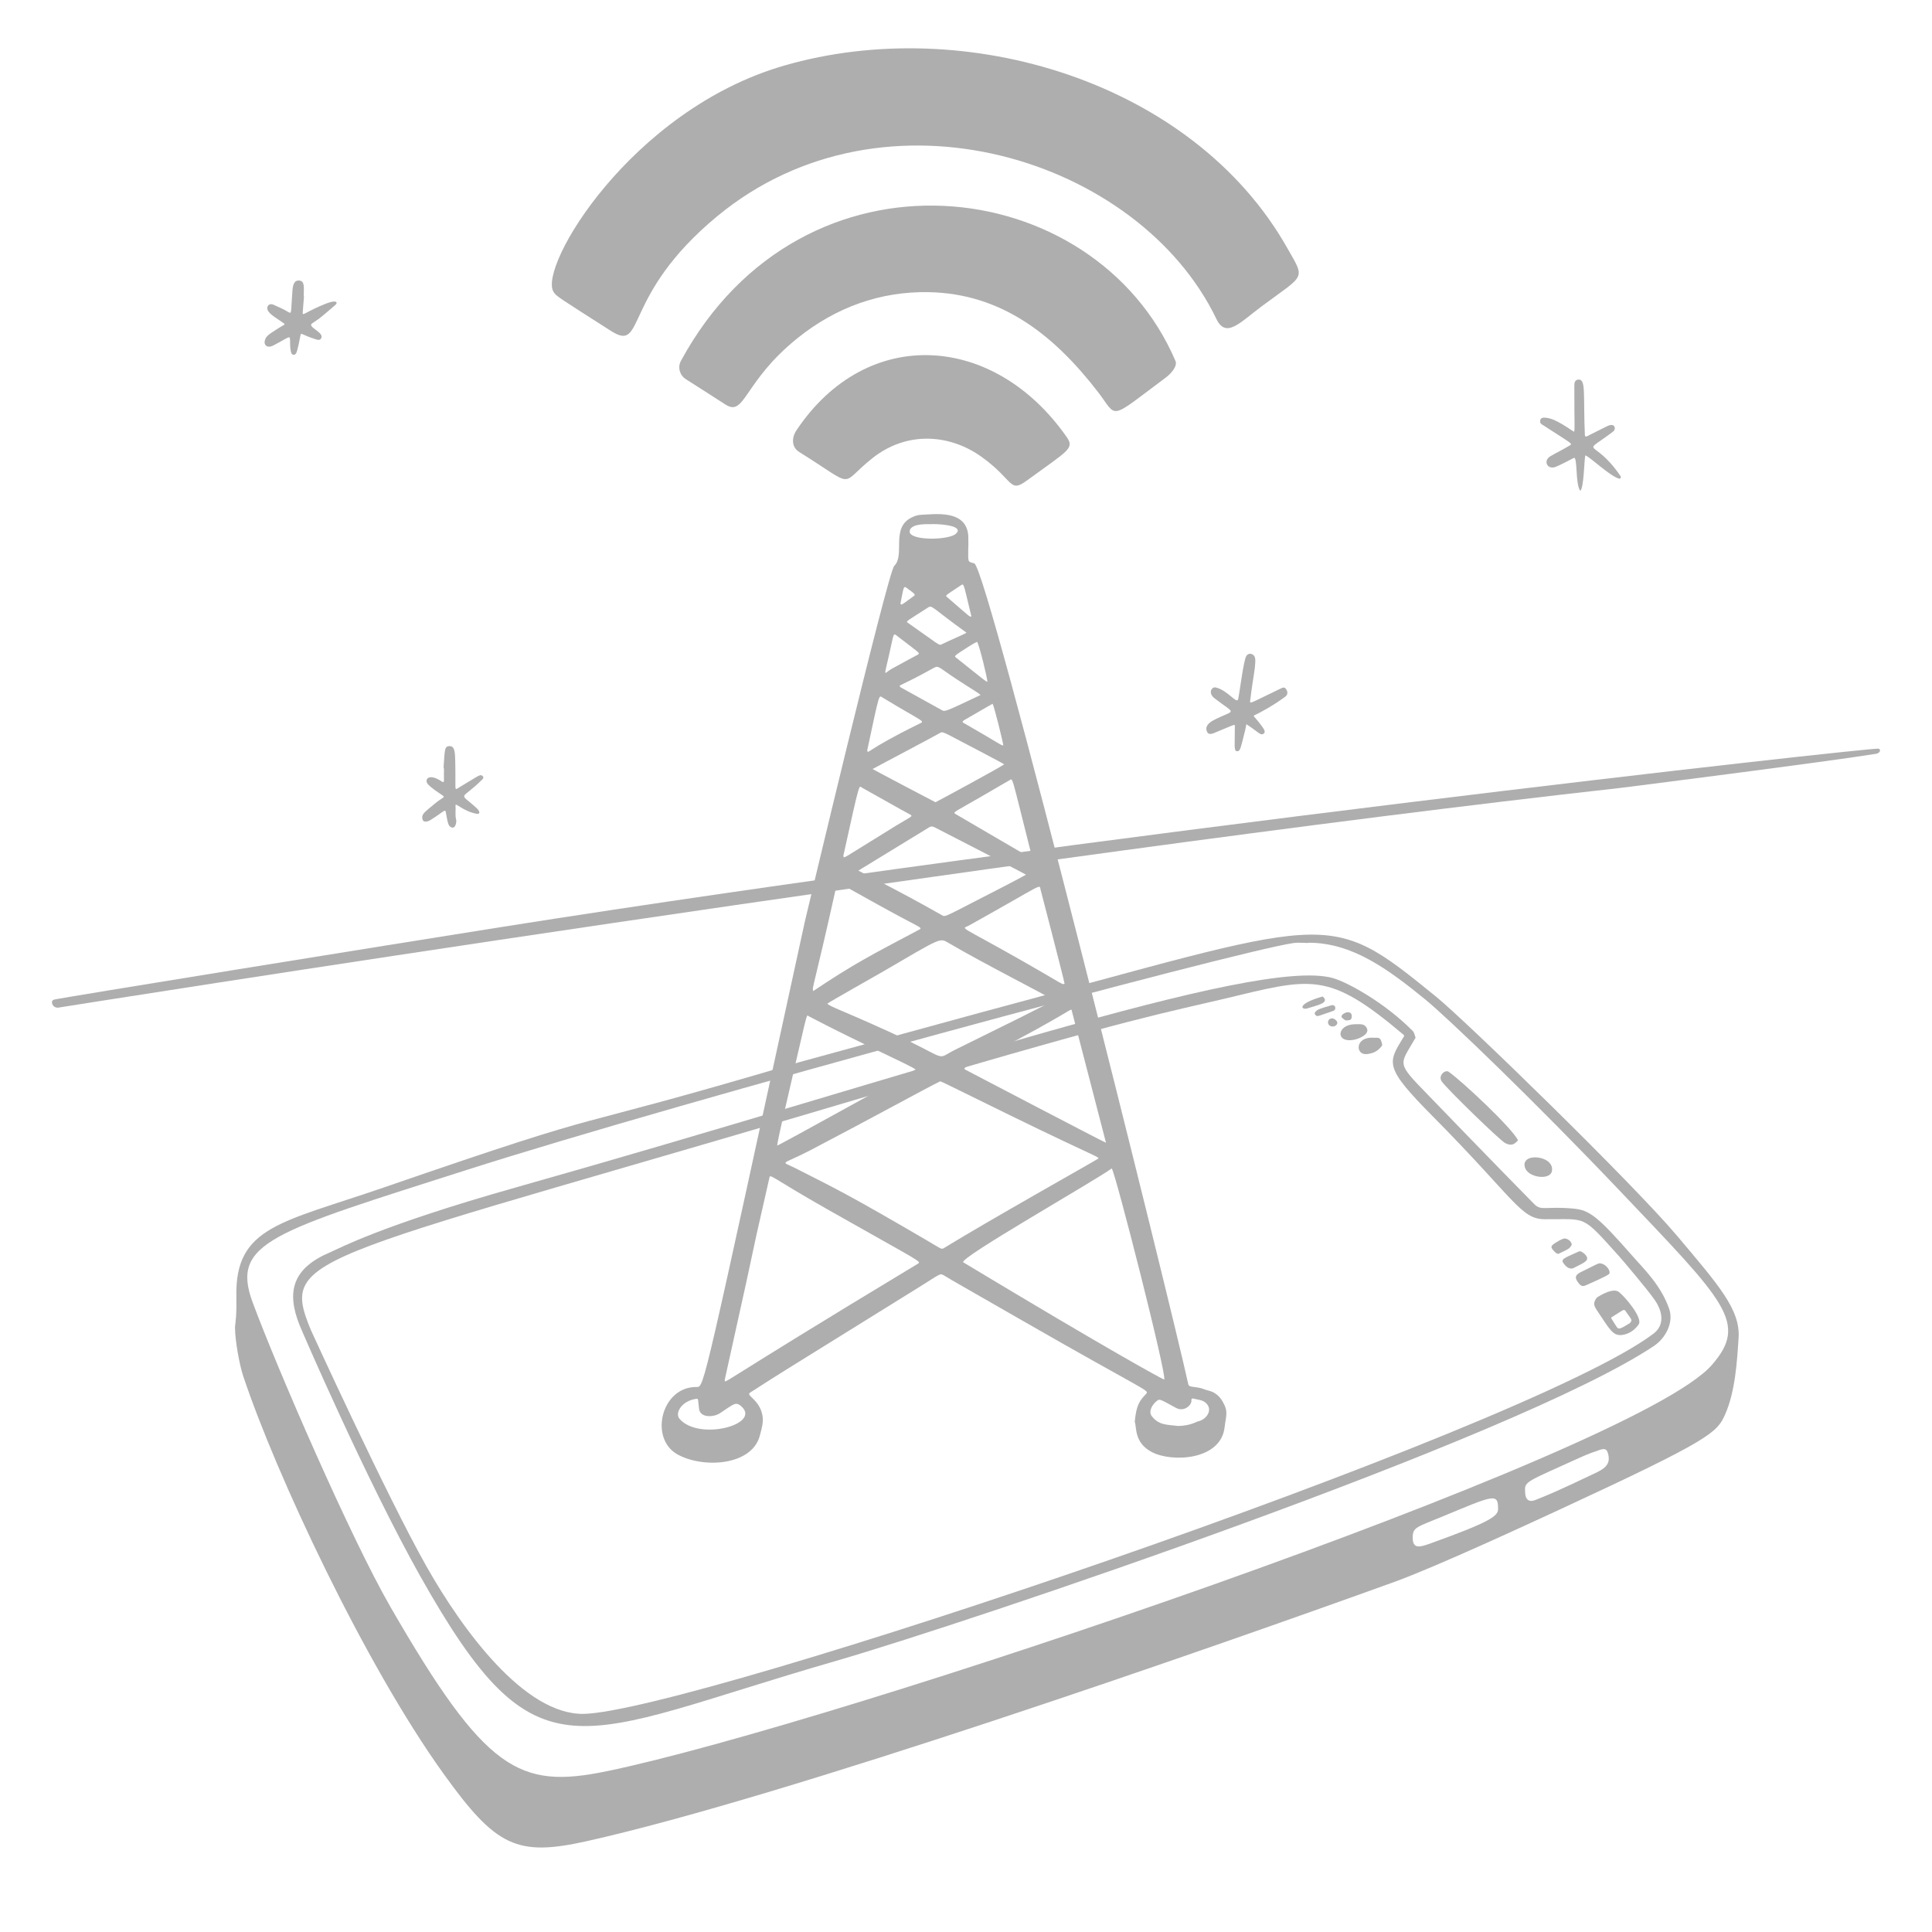 <svg width="265" height="265" viewBox="0 0 265 265" fill="none" xmlns="http://www.w3.org/2000/svg">
<path d="M7.954 138.216C7.135 138.236 6.895 137.284 7.371 137.121C7.966 136.917 53.241 129.616 68.537 127.193C148.038 114.596 256.878 102.472 257.667 102.689C258.056 102.797 257.866 103.308 257.319 103.396C250.315 104.523 222.652 108.032 222.198 108.082C139.404 117.315 7.984 138.21 7.954 138.216Z" fill="#AEAEAF"/>
<path d="M32.232 182.035C32.349 180.812 32.468 180.433 32.419 177.814C32.241 168.207 38.624 167.713 52.675 162.868C87.4 150.892 74.225 156.184 109.748 145.659C109.776 145.651 134.233 138.958 134.264 138.95C183.368 125.81 181.712 124.301 196.986 136.713C201.033 140.001 224.028 162.372 230.072 169.551C235.757 176.306 238.724 179.638 238.471 183.512C238.261 186.715 238.023 190.909 236.596 194.07C235.503 196.491 234.646 197.466 214.162 206.949C209.887 208.929 196.936 214.928 191.244 216.985C165.161 226.409 107.57 246.492 80.503 252.538C70.869 254.69 68.035 253.3 60.859 243.323C50.019 228.251 37.809 202.13 33.35 188.718C32.867 187.262 32.242 183.978 32.232 182.035ZM179.498 129.309C179.498 129.412 178.305 129.221 177.379 129.357C169.352 130.543 93.651 151.004 64.07 160.456C37.451 168.963 31.603 170.399 34.647 178.619C38.009 187.698 48.102 210.956 53.545 220.392C66.608 243.039 71.219 245.415 83.186 242.955C113.976 236.624 224.117 199.493 234.802 187.226C239.84 181.443 236.699 178.611 222.132 163.286C210.538 151.09 198.506 139.538 195.451 137.054C190.401 132.948 185.499 129.309 179.498 129.309ZM193.773 210.882C193.753 212.56 194.813 212.201 196.271 211.678C204.23 208.816 205.464 207.98 205.48 207.025C205.521 204.697 204.82 205.13 197.955 207.968C194.248 209.5 193.789 209.474 193.772 210.882H193.773ZM209.187 204.549C209.187 205.795 209.787 206.073 210.609 205.742C212.285 205.065 213.288 204.698 219.07 201.93C220.532 201.23 220.802 200.503 220.614 199.587C220.443 198.758 220.188 198.616 219.376 198.89C218.583 199.159 217.788 199.442 217.026 199.789C209.396 203.255 209.102 203.156 209.187 204.549Z" fill="#AEAEAF"/>
<path d="M215.761 165.771C218.03 165.979 219.062 166.738 224.07 172.448C225.505 174.084 227.825 176.305 228.943 179.505C229.631 181.472 228.371 183.602 226.887 184.597C208.015 197.247 132.468 222.683 114.444 227.882C78.684 238.196 73.824 244.974 57.611 216.136C50.277 203.09 41.458 182.679 41.102 181.79C39.207 177.063 40.197 173.897 45.358 171.735C46.431 171.286 52.12 168.135 70.839 162.848C125.771 147.335 172.157 131.202 182.814 134.153C184.779 134.697 189.922 137.512 193.763 141.399C194.02 141.66 194.024 141.993 194.154 142.283C194.184 142.35 194.074 142.487 194.017 142.586C191.987 146.117 191.488 145.683 195.852 150.161C195.88 150.19 205.188 159.838 210.437 165.154C211.415 166.143 211.982 165.424 215.761 165.771ZM211.831 167.231C208.588 167.205 207.718 164.414 196.524 153.123C189.824 146.364 190.326 145.823 192.508 142.268C192.585 142.144 192.665 142.056 192.5 141.917C182.033 133.085 179.952 134.127 167.684 137.052C160.854 138.68 154.307 139.836 124.036 148.86C41.928 173.34 38.173 171.693 42.673 182.503C42.685 182.531 53.077 205.269 58.495 214.849C63.476 223.656 71.96 235.196 80.041 235.081C94.608 234.871 209.199 196.265 226.802 182.926C228.356 181.748 228.07 179.896 226.958 178.292C225.893 176.758 222.419 172.69 222.062 172.294C216.847 166.513 217.772 167.278 211.831 167.231Z" fill="#AEAEAF"/>
<path d="M208.219 156.407C207.803 156.858 207.414 157.276 206.463 156.795C205.746 156.432 198.41 149.308 197.746 148.322C197.217 147.538 198.216 146.663 198.72 147.019C200.602 148.352 207.367 154.686 208.219 156.407Z" fill="#AEAEAF"/>
<path d="M212.865 160.638C212.62 161.93 209.607 161.547 209.17 160.15C208.492 157.986 213.28 158.457 212.865 160.638Z" fill="#AEAEAF"/>
<path d="M222.405 183.122C221.182 183.187 220.806 182.366 218.999 179.664C218.734 179.267 218.526 178.841 218.789 178.359C218.877 178.2 218.971 178.008 219.115 177.92C219.921 177.429 221.335 176.652 222.081 177.235C222.921 177.893 225.369 180.786 224.765 181.658C224.19 182.488 223.411 182.998 222.407 183.122H222.405ZM223.782 181.148C223.697 180.851 223.867 181.094 222.943 179.798C222.726 179.492 222.568 179.754 221.091 180.653C220.909 180.763 220.94 180.727 221.733 181.97C221.996 182.38 222.163 182.353 223.537 181.497C223.656 181.422 223.714 181.248 223.782 181.148Z" fill="#AEAEAF"/>
<path d="M219.347 173.281C220.276 173.247 221.043 174.428 220.694 174.757C220.408 175.026 218.007 176.091 217.681 176.229C217.203 176.432 216.892 176.631 216.317 175.694C216.037 175.238 216.054 174.874 216.807 174.499C219.328 173.244 218.961 173.423 219.347 173.281Z" fill="#AEAEAF"/>
<path d="M187.506 141.093C187.815 141.835 186.532 142.468 185.679 142.627C183.15 143.099 183.318 140.522 185.863 140.486C186.679 140.474 187.22 140.408 187.506 141.093Z" fill="#AEAEAF"/>
<path d="M188.487 142.342C188.974 142.342 189.283 142.274 189.453 142.797C189.649 143.4 189.649 143.359 189.268 143.771C188.788 144.293 188.156 144.517 187.468 144.584C185.846 144.741 185.842 142.11 188.487 142.342Z" fill="#AEAEAF"/>
<path d="M214.564 173.417C214.014 172.73 214.283 172.671 216.603 171.639C216.832 171.537 217.32 171.943 217.464 172.112C218.114 172.878 217.41 173.122 215.878 173.908C215.388 174.159 214.924 173.868 214.564 173.417Z" fill="#AEAEAF"/>
<path d="M215.592 170.735C215.249 171.186 215.595 171.128 213.811 171.958C213.599 172.058 213.308 171.769 213.171 171.622C212.657 171.068 212.665 170.921 213.296 170.506C213.644 170.277 214.015 170.068 214.401 169.914C214.842 169.739 215.551 170.195 215.593 170.735H215.592Z" fill="#AEAEAF"/>
<path d="M181.415 136.681C182.491 137.564 180.625 137.898 179.288 138.32C178.518 138.563 177.754 137.734 181.415 136.681Z" fill="#AEAEAF"/>
<path d="M180.619 139.365C180.525 139.28 180.118 139.099 180.469 138.737C180.715 138.483 180.975 138.352 182.585 137.898C183.23 137.717 183.335 138.495 182.891 138.652C180.647 139.443 180.872 139.355 180.62 139.366L180.619 139.365Z" fill="#AEAEAF"/>
<path d="M184.797 139.957C184.488 140.034 184.298 139.747 184.055 139.586C184.003 139.551 184 139.354 184.047 139.277C184.324 138.816 185.509 138.51 185.411 139.492C185.378 139.826 185.224 139.95 184.797 139.957Z" fill="#AEAEAF"/>
<path d="M182.791 140.796C181.942 140.781 181.982 139.712 182.692 139.68C183.003 139.667 183.439 140.029 183.431 140.295C183.422 140.569 183.128 140.802 182.791 140.796Z" fill="#AEAEAF"/>
<path d="M132.811 75.041C132.811 77.173 132.655 77 133.635 77.275C135.459 77.789 160.69 179.314 162.968 189.775C163.065 190.216 163.189 190.15 164.387 190.332C164.871 190.407 165.311 190.632 165.777 190.743C166.664 190.954 167.272 191.5 167.705 192.247C168.523 193.658 168.158 194.159 167.971 195.778C167.449 200.312 160.713 200.621 157.961 199.157C155.518 197.857 155.936 195.725 155.645 195.019C155.866 192.631 156.355 192.108 157.179 191.21C157.7 190.642 157.612 191.13 139.647 180.803C132.125 176.478 130.798 175.749 129.455 174.932C128.922 174.609 128.965 174.748 126.121 176.515C104.085 190.208 108.336 187.522 102.883 191.02C102.251 191.426 104.142 191.917 104.566 194.078C104.72 194.863 104.597 195.575 104.207 196.972C103.056 201.094 96.359 201.421 92.902 199.478C89.013 197.293 90.711 190.155 95.572 190.246C96.606 190.266 96.454 190.433 110.403 126.37C110.412 126.328 121.775 78.469 122.659 77.612C124.163 76.15 122.191 72.509 124.919 71.045C125.378 70.799 125.854 70.624 126.389 70.609C128.072 70.561 132.558 69.815 132.811 73.483C132.823 73.655 132.839 75.041 132.811 75.041ZM128.966 148.317C127.12 149.2 119.626 153.342 111.179 157.756C107.056 159.91 106.999 159.166 109.12 160.243C115.028 163.241 116.41 163.879 127.014 170.067C129.096 171.282 129.104 171.419 129.475 171.19C135.661 167.386 149.871 159.416 150.55 158.971C150.973 158.694 151.034 159.09 138.294 152.857C128.977 148.298 129.84 148.674 128.966 148.318V148.317ZM152.485 160.267C150.333 161.873 131.33 172.665 132.129 173.146C152.555 185.448 159.599 189.26 159.683 189.222C160.164 189.007 152.926 160.556 152.485 160.267ZM99.407 189.262C99.571 189.825 97.243 190.619 125.834 173.378C126.454 173.004 126.68 173.357 113.56 165.915C105.181 161.163 105.682 160.903 105.507 161.67C101.588 178.87 105.539 161.69 99.407 189.26V189.262ZM144.502 137.189C143.371 136.405 135.163 132.314 130.094 129.33C128.861 128.606 129.146 128.588 120.845 133.42C120.816 133.437 113.698 137.466 113.471 137.67C114.066 138.178 115.113 138.402 121.834 141.462C130.646 145.476 128.046 145.455 131.069 143.957C136.503 141.264 143.981 137.631 144.502 137.189ZM151.703 156.746C151.695 156.715 147.016 138.661 147.007 138.634C146.868 138.162 147.532 138.496 135.05 144.974C132.207 146.45 132.06 146.504 132.423 146.727C132.451 146.744 151.569 156.746 151.703 156.746ZM125.597 146.699C124.902 146.129 118.241 143.223 110.93 139.393C110.547 139.193 110.975 137.934 107.223 154.079C107.16 154.345 106.62 156.733 106.608 157.135C106.865 157.092 125.581 146.728 125.597 146.699ZM140.731 119.98C140.646 119.881 130.221 114.512 128.305 113.531C128.016 113.384 127.764 113.27 127.444 113.481C127.123 113.691 117.767 119.385 117.735 119.417C118.432 119.816 122.544 121.758 129.167 125.514C129.737 125.838 129.342 125.851 137.92 121.473C138.742 121.055 140.508 120.103 140.729 119.981L140.731 119.98ZM111.534 135.944C117.215 132.149 119.325 131.097 125.929 127.592C126.646 127.212 126.558 127.446 122.124 125.02C114.277 120.729 114.892 120.775 114.721 121.542C111.52 135.937 111.377 135.297 111.536 135.942L111.534 135.944ZM128.313 110.037C128.749 109.836 137.389 105.144 137.738 104.84C137.404 104.602 132.578 102.088 132.55 102.071C129.348 100.4 129.305 100.288 128.894 100.557C128.448 100.85 119.798 105.393 119.688 105.484C119.85 105.597 128.145 109.964 128.314 110.038L128.313 110.037ZM146.023 134.93C145.963 134.465 142.857 122.489 142.733 122.039C142.511 121.24 143.442 121.077 132.94 126.93C131.878 127.522 131.22 126.676 140.365 131.882C145.952 135.064 145.638 135.083 146.023 134.93ZM141.557 117.567C138.599 105.861 138.97 106.763 138.437 107.041C138.106 107.214 138.27 107.138 134.6 109.265C130.93 111.391 130.624 111.397 131.066 111.655C141.47 117.722 141.295 117.706 141.559 117.568L141.557 117.567ZM115.678 117.375C115.834 117.794 115.03 118.088 122.896 113.257C124.938 112.003 125.317 111.986 124.819 111.711C123.855 111.179 124.796 111.741 118.237 108.043C117.802 107.797 118.003 106.819 115.678 117.375ZM134.501 95.323C134.107 94.969 133.574 94.708 131.207 93.159C128.814 91.593 128.771 91.229 128.099 91.602C123.104 94.38 123.177 93.883 123.54 94.282C123.565 94.309 126.127 95.694 129.145 97.382C129.615 97.646 129.536 97.683 134.501 95.323ZM118.948 102.93C119.146 103.496 118.516 103.008 126.002 99.317C126.956 98.846 126.957 99.256 121.046 95.674C120.536 95.365 120.668 94.878 118.948 102.93ZM101.654 192.87C100.892 192.21 100.608 192.621 98.745 193.844C97.854 194.429 96.038 194.489 95.885 193.251C95.732 192.014 95.817 191.824 95.542 191.861C93.443 192.144 92.563 193.846 93.188 194.588C95.828 197.718 104.537 195.365 101.654 192.87ZM132.573 86.783C127.929 83.45 127.862 82.965 127.334 83.305C124.405 85.189 124.216 85.208 124.499 85.407C129.019 88.577 128.765 88.573 129.211 88.355C130.511 87.722 132.15 87.05 132.573 86.783ZM161.621 195.594C163.317 195.546 164.025 195.028 164.337 194.959C165.479 194.709 166.429 193.388 165.413 192.442C164.912 191.975 164.257 192.002 163.668 191.827C163.515 191.782 163.393 191.884 163.419 192.068C163.506 192.698 162.42 193.716 161.315 193.116C159.143 191.936 159.089 191.864 158.745 192.105C158.111 192.552 157.451 193.577 157.989 194.254C158.98 195.503 160.035 195.402 161.621 195.594ZM136.146 96.535C135.857 96.692 136.088 96.555 132.521 98.62C132.203 98.804 131.839 98.965 132.158 99.15C137.608 102.269 137.066 102.132 137.621 102.253C137.616 101.989 136.399 96.951 136.146 96.535ZM122.267 91.764C125.897 89.762 125.75 89.894 125.912 89.787C126.26 89.555 126.024 89.526 122.919 87.128C122.5 86.805 122.574 87.078 121.942 89.852C121.19 93.157 121.239 92.33 122.267 91.764ZM127.914 71.884C127.914 71.963 124.853 71.603 124.774 72.892C124.694 74.181 130.12 74.132 131.12 73.206C132.206 72.202 129.53 71.884 127.914 71.884ZM134.025 88.034C133.694 88.181 133.218 88.462 133.011 88.595C130.749 90.051 130.822 89.954 131.216 90.266C135.372 93.559 135.033 93.353 135.436 93.528C135.421 92.958 134.349 88.56 134.025 88.034ZM133.243 84.543C132.119 79.991 132.255 79.977 131.784 80.292C129.585 81.766 129.618 81.652 129.929 81.921C133.13 84.678 132.994 84.65 133.243 84.543ZM123.512 82.755C123.625 83.012 123.441 83.163 125.325 81.764C125.626 81.542 125.52 81.502 124.326 80.614C123.893 80.292 123.928 80.773 123.512 82.755Z" fill="#AEAEAF"/>
<path d="M222.29 65.323C218.572 59.82 216.634 62.688 221.254 59.202C221.685 58.878 221.54 58.157 220.84 58.311C220.591 58.365 220.442 58.455 218.116 59.618C217.839 59.758 217.402 60.077 217.386 59.678C217.146 53.995 217.581 51.913 216.443 52.069C215.927 52.139 215.942 52.669 215.942 53.02C215.937 58.8 216.036 58.641 215.91 59.23C215.389 58.949 214.712 58.334 213.209 57.627C212.665 57.371 211.403 57.032 211.283 57.587C211.173 58.1 211.357 58.123 211.836 58.434C215.957 61.116 215.778 60.815 215.135 61.203C214.314 61.699 213.405 62.137 212.672 62.568C211.599 63.199 212.239 64.49 213.402 64.029C214.045 63.775 215.248 63.131 215.86 62.814C216.418 62.525 216.047 66.519 216.766 67.323C217.259 66.858 217.293 63.115 217.443 62.455C218.157 62.719 220.814 65.313 222.087 65.655C222.254 65.7 222.391 65.468 222.291 65.321L222.29 65.323Z" fill="#AEAEAF"/>
<path d="M175.652 94.449C171.208 96.578 171.424 96.63 171.492 96.023C171.839 92.948 172.423 90.702 172.078 90.054C171.828 89.583 171.214 89.536 170.945 89.984C170.558 90.629 170.062 94.821 169.832 95.89C169.669 96.65 168.438 94.711 166.782 94.299C166.192 94.152 165.654 95.056 166.58 95.771C169.642 98.14 169.493 97.226 166.486 98.77C165.741 99.153 165.193 99.718 165.608 100.448C165.863 100.899 166.528 100.538 166.825 100.417C169.345 99.386 169.376 99.278 169.377 99.59C169.385 102.249 169.202 103.012 169.669 103.036C170.11 103.059 170.139 102.762 170.776 100.224C170.851 99.93 170.896 99.629 170.955 99.333C172.626 100.411 172.892 100.939 173.32 100.635C173.683 100.378 173.367 99.971 172.655 99.044C172.072 98.285 171.766 98.212 172.157 98.061C172.5 97.928 174.688 96.774 176.306 95.546C176.626 95.303 176.667 94.918 176.428 94.56C176.229 94.263 176.079 94.242 175.651 94.447L175.652 94.449Z" fill="#AEAEAF"/>
<path d="M43.891 41.983C41.714 42.964 41.484 43.348 41.52 42.881C41.695 40.564 41.724 40.565 41.662 40.563C41.662 39.477 41.843 38.545 41.052 38.481C40.276 38.419 40.162 39.191 40.101 39.999C39.872 43.003 40.056 43.064 39.526 42.794C39.209 42.632 39.317 42.582 37.509 41.797C36.818 41.498 36.406 42.186 36.842 42.746C37.232 43.25 37.564 43.401 38.898 44.327C39.221 44.551 38.98 44.503 38.17 45.029C36.885 45.865 36.473 46.063 36.313 46.757C36.184 47.309 36.627 47.84 37.525 47.369C39.746 46.206 39.761 45.933 39.786 46.701C39.803 47.242 39.757 47.857 39.97 48.442C40.055 48.674 40.406 48.788 40.607 48.474C40.814 48.151 41.174 46.228 41.222 45.965C41.296 45.557 41.372 45.928 43.321 46.542C43.555 46.617 43.892 46.724 44.066 46.383C44.48 45.57 42.102 44.856 42.803 44.364C43.73 43.712 43.387 44.095 46.054 41.779C46.261 41.6 46.48 40.822 43.893 41.986L43.891 41.983Z" fill="#AEAEAF"/>
<path d="M65.828 106.342C65.508 106.444 65.374 106.564 62.798 108.117C62.3 108.418 62.525 108.375 62.444 104.444C62.418 103.176 62.37 102.351 61.688 102.34C60.903 102.328 61.033 102.92 60.836 105.311C60.915 105.316 60.893 105.311 60.893 106.658C60.893 107.052 60.947 107.428 60.624 107.211C58.724 105.929 58.137 106.985 58.726 107.604C59.162 108.061 59.81 108.492 60.746 109.131C61.107 109.377 60.641 109.409 59.712 110.173C58.096 111.502 57.881 111.663 57.919 112.215C57.966 112.872 58.59 112.772 59.103 112.444C61.114 111.161 61.058 110.878 61.179 111.558C61.429 112.985 61.51 113.342 61.946 113.493C62.546 113.701 62.613 112.603 62.584 112.501C62.389 111.82 62.533 111.147 62.481 110.477C62.444 110.001 63.552 111.324 65.447 111.632C65.798 111.689 65.911 111.341 65.399 110.868C62.842 108.507 63.127 109.94 66.186 106.883C66.487 106.584 66.107 106.254 65.83 106.343L65.828 106.342Z" fill="#AEAEAF"/>
<path d="M176.567 34.02C163.65 11.176 132.38 1.808 107.539 9.003C86.498 15.098 73.769 36.686 75.93 40.043C76.313 40.638 76.35 40.632 83.809 45.395C88.609 48.461 85.151 40.587 98.385 29.653C121.318 10.705 156.266 21.752 166.84 43.739C168.162 46.488 170.066 44.241 173.042 42.028C179.087 37.535 179.051 38.412 176.568 34.02H176.567Z" fill="#AEAEAF"/>
<path d="M93.394 49.508C92.923 50.375 93.229 51.476 94.081 52.014C95.903 53.165 97.709 54.335 99.522 55.497C102.195 57.211 101.977 52.349 109.368 46.398C114.734 42.078 120.857 39.95 127.398 40.074C137.341 40.264 144.538 45.895 150.608 53.775C153.355 57.34 151.896 57.76 159.939 51.761C160.57 51.29 161.542 50.24 161.233 49.517C150.172 23.626 110.112 18.67 93.394 49.506V49.508Z" fill="#AEAEAF"/>
<path d="M109.247 59.015C108.57 60.029 108.557 61.328 109.601 61.981C117.697 67.037 114.928 66.597 119.661 62.847C124.464 59.042 130.348 59.577 134.653 62.678C139.158 65.923 138.388 67.713 140.898 65.877C146.451 61.816 147.411 61.525 146.341 59.987C136.403 45.711 118.911 44.554 109.249 59.015H109.247Z" fill="#AEAEAF"/>
</svg>
